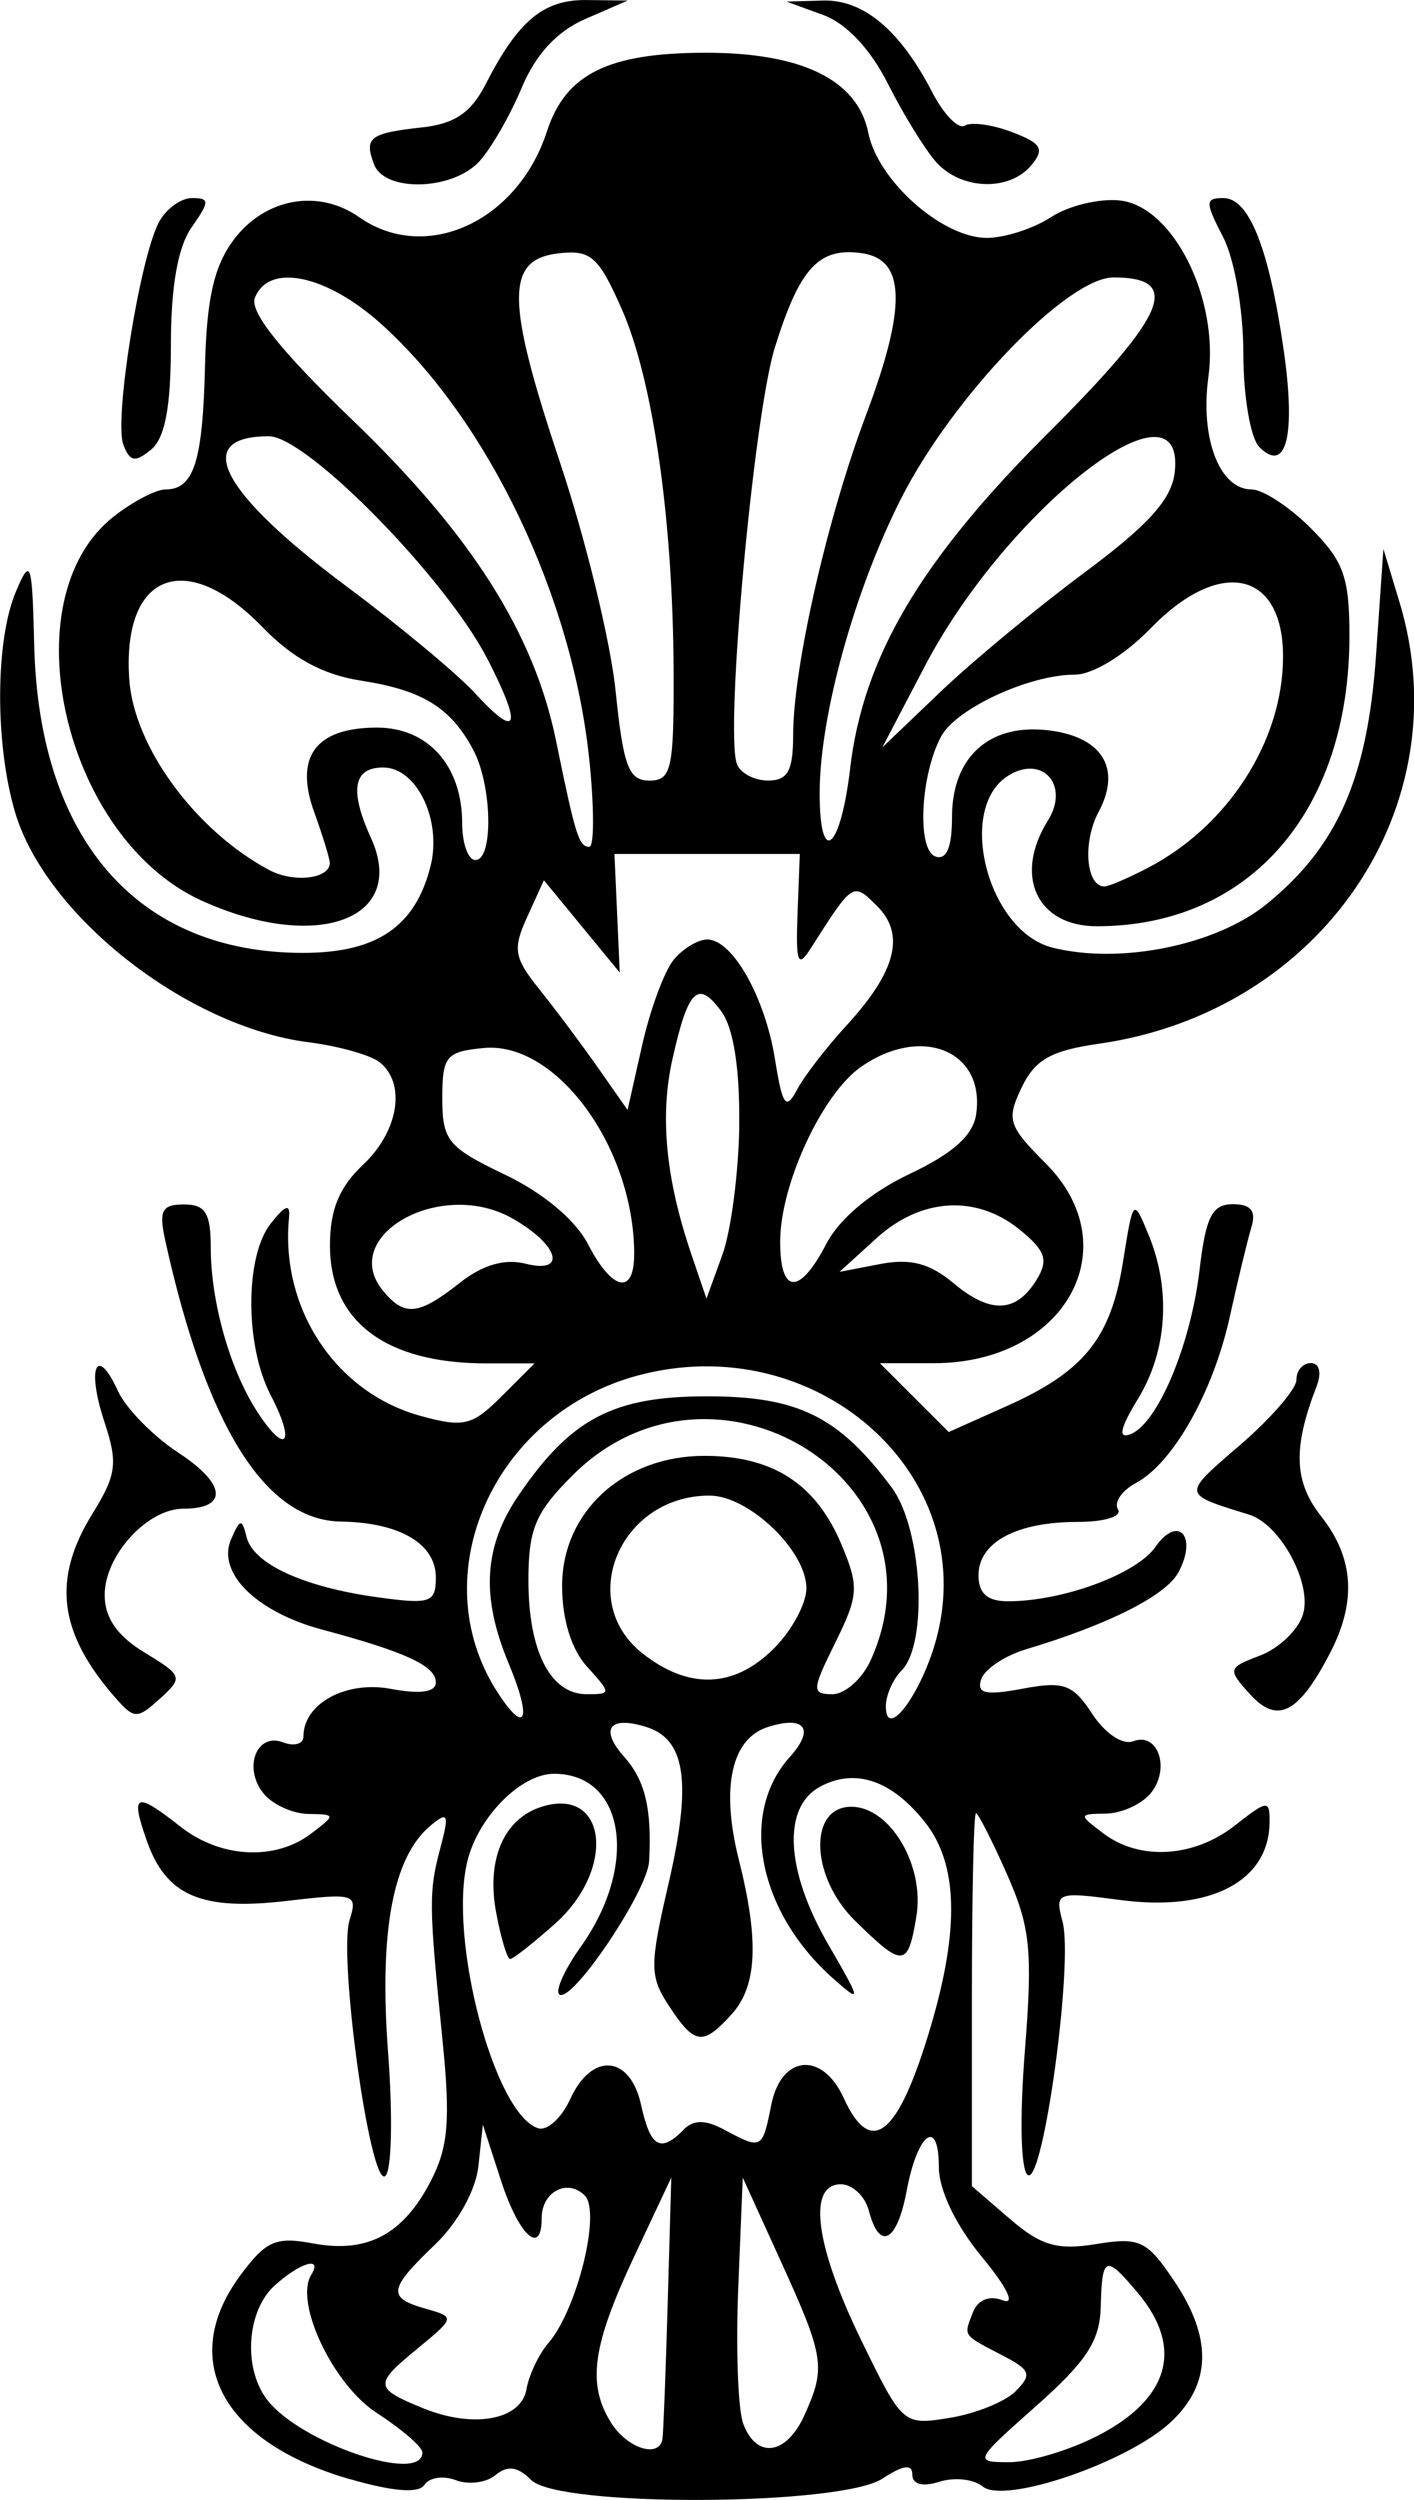 <?xml version="1.0" encoding="UTF-8" standalone="no"?>
<!-- Created with Inkscape (http://www.inkscape.org/) -->

<svg
   width="28.257mm"
   height="49.959mm"
   viewBox="0 0 28.257 49.959"
   version="1.1"
   id="svg1"
   xml:space="preserve"
   xmlns="http://www.w3.org/2000/svg"
   xmlns:svg="http://www.w3.org/2000/svg"><defs
     id="defs1" /><g
     id="layer1"
     transform="translate(-77.829,-109.331)"><path
       d="m 84.817,158.873 c -2.552,-0.741 -3.434,-2.383 -2.186,-4.072 0.511,-0.691 0.71,-0.779 1.452,-0.639 1.084,0.203 1.801,-0.176 2.354,-1.245 0.352,-0.68 0.396,-1.218 0.233,-2.836 -0.273,-2.709 -0.275,-2.94 -0.039,-3.829 0.178,-0.672 0.152,-0.73 -0.195,-0.442 -0.756,0.627 -1.034,2.114 -0.851,4.545 0.097,1.287 0.07,2.383 -0.061,2.464 -0.303,0.187 -0.938,-4.402 -0.708,-5.124 0.164,-0.518 0.101,-0.537 -1.26,-0.377 -1.708,0.201 -2.411,-0.104 -2.797,-1.212 -0.328,-0.94 -0.224,-0.981 0.68,-0.27 0.794,0.625 1.884,0.684 2.601,0.141 0.504,-0.381 0.503,-0.389 -0.049,-0.397 -0.31,-0.005 -0.71,-0.185 -0.889,-0.402 -0.422,-0.508 -0.15,-1.234 0.384,-1.029 0.224,0.086 0.407,0.033 0.407,-0.118 0,-0.657 0.848,-1.119 1.746,-0.951 0.593,0.111 0.9,0.067 0.9,-0.131 0,-0.327 -0.607,-0.608 -2.272,-1.053 -1.317,-0.352 -2.11,-1.138 -1.82,-1.805 0.179,-0.413 0.218,-0.419 0.309,-0.047 0.131,0.539 1.141,1.003 2.626,1.207 1.049,0.144 1.157,0.107 1.157,-0.397 0,-0.675 -0.722,-1.099 -1.901,-1.117 -1.51,-0.024 -2.69,-1.912 -3.505,-5.609 -0.134,-0.606 -0.071,-0.728 0.374,-0.728 0.427,0 0.534,0.174 0.534,0.862 0,1.092 0.388,2.456 0.938,3.295 0.572,0.873 0.762,0.618 0.259,-0.347 -0.516,-0.99 -0.516,-2.772 8.49e-4,-3.428 0.294,-0.374 0.394,-0.406 0.366,-0.117 -0.177,1.817 0.933,3.492 2.623,3.959 0.867,0.239 1.037,0.199 1.626,-0.39 l 0.658,-0.658 h -0.969 c -2.006,0 -3.12,-0.84 -3.12,-2.354 0,-0.717 0.184,-1.166 0.661,-1.615 0.711,-0.668 0.866,-1.626 0.331,-2.049 -0.182,-0.144 -0.82,-0.323 -1.418,-0.399 -2.425,-0.308 -5.249,-2.52 -5.866,-4.595 -0.406,-1.369 -0.397,-3.445 0.019,-4.418 0.293,-0.685 0.322,-0.597 0.363,1.08 0.094,3.885 2.07,6.147 5.371,6.147 1.475,0 2.245,-0.524 2.549,-1.733 0.231,-0.919 -0.275,-1.972 -0.947,-1.972 -0.599,0 -0.677,0.456 -0.243,1.409 0.74,1.624 -1.08,2.297 -3.383,1.252 -2.758,-1.252 -3.854,-6.027 -1.761,-7.674 0.38,-0.299 0.846,-0.543 1.036,-0.543 0.568,0 0.745,-0.553 0.791,-2.463 0.032,-1.345 0.179,-1.995 0.568,-2.519 0.624,-0.839 1.692,-1.034 2.513,-0.459 1.329,0.931 3.164,0.093 3.752,-1.714 0.373,-1.146 1.217,-1.567 3.151,-1.572 1.942,-0.005 3.059,0.542 3.271,1.6 0.192,0.958 1.479,2.1 2.368,2.1 0.358,0 0.936,-0.187 1.286,-0.416 0.349,-0.229 0.97,-0.378 1.38,-0.331 1.058,0.121 1.977,1.957 1.763,3.521 -0.169,1.232 0.222,2.253 0.864,2.253 0.224,0 0.756,0.348 1.181,0.773 0.657,0.657 0.773,0.981 0.773,2.152 0,3.504 -1.992,5.798 -5.04,5.804 -1.204,0.003 -1.676,-1.007 -0.986,-2.112 0.441,-0.706 -0.109,-1.326 -0.794,-0.896 -1.043,0.653 -0.409,3.11 0.886,3.435 1.353,0.34 3.261,-0.046 4.272,-0.865 1.422,-1.151 2.022,-2.515 2.194,-4.985 l 0.147,-2.117 0.32,1.058 c 1.237,4.085 -1.557,8.193 -6.003,8.829 -0.959,0.137 -1.279,0.318 -1.546,0.874 -0.308,0.643 -0.268,0.769 0.477,1.514 1.679,1.679 0.387,3.996 -2.229,3.996 H 95.412 l 0.688,0.688 0.688,0.688 1.158,-0.518 c 1.548,-0.692 2.081,-1.353 2.325,-2.885 0.203,-1.274 0.206,-1.278 0.511,-0.537 0.452,1.097 0.373,2.319 -0.212,3.277 -0.358,0.587 -0.405,0.804 -0.152,0.707 0.543,-0.208 1.203,-1.775 1.381,-3.274 0.127,-1.076 0.252,-1.323 0.667,-1.323 0.363,0 0.47,0.134 0.37,0.463 -0.077,0.255 -0.27,1.054 -0.429,1.777 -0.331,1.509 -1.134,2.934 -1.879,3.332 -0.282,0.151 -0.443,0.388 -0.358,0.526 0.087,0.141 -0.266,0.251 -0.804,0.251 -1.226,0 -1.983,0.407 -1.983,1.068 0,0.363 0.179,0.519 0.595,0.518 1.097,-0.003 2.561,-0.543 2.941,-1.087 0.453,-0.647 0.846,-0.215 0.461,0.506 -0.249,0.466 -1.391,1.043 -3.049,1.541 -0.425,0.128 -0.827,0.397 -0.894,0.598 -0.095,0.287 0.083,0.328 0.826,0.189 0.827,-0.155 1.005,-0.09 1.396,0.507 0.257,0.391 0.606,0.624 0.816,0.543 0.501,-0.192 0.749,0.557 0.345,1.044 -0.18,0.216 -0.58,0.397 -0.89,0.402 -0.552,0.008 -0.553,0.016 -0.049,0.397 0.725,0.548 1.809,0.482 2.626,-0.16 0.65,-0.511 0.697,-0.516 0.693,-0.066 -0.01,1.182 -1.182,1.794 -2.978,1.556 -1.282,-0.17 -1.316,-0.158 -1.159,0.434 0.219,0.827 -0.387,5.252 -0.693,5.063 -0.142,-0.088 -0.168,-1.121 -0.061,-2.471 0.159,-2.013 0.112,-2.481 -0.356,-3.54 -0.297,-0.671 -0.576,-1.221 -0.621,-1.22 -0.045,2.9e-4 -0.081,1.677 -0.081,3.726 v 3.726 l 0.763,0.657 c 0.618,0.532 0.944,0.627 1.72,0.5 0.867,-0.142 1.014,-0.073 1.553,0.727 0.773,1.147 0.754,2.065 -0.057,2.827 -0.857,0.805 -3.327,1.652 -3.763,1.29 -0.177,-0.147 -0.565,-0.19 -0.864,-0.095 -0.338,0.107 -0.542,0.054 -0.542,-0.141 0,-0.218 -0.182,-0.194 -0.597,0.079 -0.841,0.551 -6.473,0.575 -7.018,0.029 -0.271,-0.271 -0.474,-0.299 -0.714,-0.1 -0.184,0.153 -0.541,0.199 -0.792,0.103 -0.251,-0.097 -0.534,-0.055 -0.629,0.092 -0.113,0.176 -0.625,0.136 -1.495,-0.116 z m 1.452,-0.537 c -0.002,-0.109 -0.412,-0.463 -0.912,-0.787 -0.873,-0.566 -1.651,-2.206 -1.308,-2.76 0.235,-0.38 -0.223,-0.246 -0.732,0.215 -0.558,0.505 -0.634,1.644 -0.153,2.278 0.657,0.866 3.116,1.701 3.106,1.054 z m 13.475,-0.319 c 1.45,-0.74 1.746,-1.758 0.831,-2.856 -0.652,-0.781 -0.724,-0.756 -0.749,0.265 -0.016,0.682 -0.284,1.093 -1.29,1.984 -1.239,1.098 -1.252,1.124 -0.538,1.124 0.402,0 1.188,-0.233 1.746,-0.518 z m -8.677,0.055 c 0.018,-0.109 0.065,-1.33 0.105,-2.712 l 0.072,-2.514 -0.746,1.587 c -0.834,1.776 -0.94,2.539 -0.458,3.311 0.322,0.515 0.963,0.719 1.027,0.327 z m 2.836,-0.475 c 0.433,-0.951 0.401,-1.165 -0.462,-3.06 l -0.769,-1.69 -0.09,2.204 c -0.05,1.212 -0.005,2.432 0.099,2.712 0.266,0.713 0.859,0.633 1.223,-0.166 z m -5.555,-0.517 c 0.053,-0.291 0.25,-0.708 0.439,-0.926 0.574,-0.663 1.057,-2.62 0.728,-2.949 -0.346,-0.346 -0.861,-0.076 -0.861,0.451 0,0.768 -0.455,0.351 -0.811,-0.743 l -0.365,-1.124 -0.088,0.824 c -0.051,0.484 -0.409,1.132 -0.867,1.571 -0.936,0.897 -0.96,1.064 -0.184,1.284 0.59,0.167 0.588,0.174 -0.188,0.813 -0.851,0.7 -0.842,0.776 0.132,1.174 1.004,0.41 1.955,0.238 2.066,-0.374 z m 9.777,0.035 c 0.33,-0.33 0.298,-0.423 -0.246,-0.706 -0.826,-0.43 -0.794,-0.384 -0.611,-0.861 0.099,-0.259 0.327,-0.354 0.598,-0.25 0.263,0.101 0.096,-0.247 -0.419,-0.871 -0.519,-0.63 -0.856,-1.334 -0.856,-1.788 0,-1.003 -0.425,-0.692 -0.643,0.47 -0.193,1.029 -0.543,1.214 -0.756,0.4 -0.076,-0.291 -0.328,-0.529 -0.56,-0.529 -0.673,0 -0.512,1.228 0.408,3.117 0.825,1.693 0.836,1.702 1.768,1.551 0.516,-0.084 1.109,-0.323 1.318,-0.532 z M 91.482,151.894 c 0.209,-0.209 0.439,-0.209 0.829,0 0.742,0.397 0.753,0.391 0.932,-0.505 0.199,-0.996 1.019,-1.071 1.447,-0.132 0.549,1.205 1.094,0.755 1.741,-1.437 0.575,-1.951 0.54,-3.239 -0.112,-4.068 -0.665,-0.845 -1.396,-1.095 -2.1,-0.718 -0.76,0.407 -0.695,1.675 0.164,3.157 0.662,1.143 0.668,1.183 0.104,0.685 -1.509,-1.333 -1.897,-3.3 -0.876,-4.433 0.507,-0.563 0.306,-0.837 -0.439,-0.6 -0.727,0.231 -0.941,1.207 -0.58,2.643 0.41,1.628 0.368,2.533 -0.143,3.098 -0.574,0.634 -0.74,0.612 -1.25,-0.166 -0.389,-0.594 -0.39,-0.804 -0.014,-2.429 0.471,-2.03 0.351,-2.896 -0.435,-3.145 -0.745,-0.236 -0.946,0.037 -0.443,0.6 0.415,0.465 0.551,1.038 0.494,2.079 -0.034,0.611 -1.572,2.886 -1.799,2.659 -0.078,-0.078 0.117,-0.505 0.433,-0.948 1.163,-1.634 0.881,-3.457 -0.535,-3.457 -0.657,0 -1.507,0.853 -1.728,1.735 -0.391,1.557 0.539,5.078 1.413,5.349 0.18,0.056 0.467,-0.206 0.638,-0.581 0.431,-0.946 1.197,-0.886 1.417,0.112 0.186,0.848 0.383,0.966 0.845,0.505 z m -3.737,-4.337 c -0.2,-1.064 0.149,-1.879 0.905,-2.12 1.306,-0.415 1.498,1.242 0.27,2.337 -0.435,0.388 -0.839,0.705 -0.897,0.705 -0.058,0 -0.183,-0.415 -0.278,-0.922 z m 7.17,0.156 c -0.891,-0.875 -0.936,-2.277 -0.073,-2.277 0.771,0 1.467,1.169 1.301,2.183 -0.17,1.033 -0.264,1.04 -1.228,0.094 z m -6.92,-5.138 c -0.558,-1.336 -0.5,-2.338 0.195,-3.359 1.047,-1.538 1.891,-1.982 3.77,-1.982 1.817,0 2.627,0.4 3.688,1.822 0.613,0.821 0.736,3.121 0.195,3.661 -0.171,0.171 -0.311,0.492 -0.311,0.712 0,0.705 0.714,-0.252 1.01,-1.353 0.886,-3.299 -2.423,-6.212 -5.97,-5.257 -2.883,0.776 -4.308,3.991 -2.804,6.325 0.569,0.882 0.698,0.558 0.227,-0.569 z m 1.565,0.062 c -0.314,-0.347 -0.498,-0.944 -0.498,-1.615 0,-1.481 1.222,-2.598 2.844,-2.598 1.37,0 2.233,0.56 2.743,1.781 0.349,0.835 0.337,1.011 -0.127,1.95 -0.471,0.952 -0.476,1.032 -0.057,1.032 0.249,0 0.592,-0.303 0.761,-0.674 1.625,-3.567 -3.135,-6.521 -5.958,-3.697 -0.741,0.741 -0.879,1.07 -0.879,2.099 0,1.412 0.44,2.272 1.163,2.272 0.496,0 0.496,-0.011 0.009,-0.55 z m 3.735,-0.364 c 0.357,-0.357 0.649,-0.898 0.649,-1.203 0,-0.75 -1.152,-1.852 -1.937,-1.852 -1.785,0 -2.675,2.102 -1.335,3.156 0.925,0.727 1.829,0.693 2.622,-0.101 z m -6.283,-7.303 c 0.463,-0.364 0.901,-0.492 1.324,-0.385 0.835,0.21 0.656,-0.385 -0.274,-0.909 -1.43,-0.807 -3.486,0.355 -2.574,1.455 0.427,0.514 0.704,0.485 1.524,-0.16 z m 11.534,-0.068 c 0.238,-0.39 0.177,-0.575 -0.332,-0.992 -0.865,-0.71 -1.976,-0.647 -2.866,0.162 l -0.742,0.675 0.816,-0.157 c 0.598,-0.115 0.988,-0.014 1.455,0.378 0.745,0.625 1.259,0.604 1.669,-0.066 z m -5.945,-3.108 c 0.013,-1.109 -0.115,-1.921 -0.355,-2.249 -0.469,-0.641 -0.664,-0.452 -0.978,0.946 -0.257,1.144 -0.135,2.404 0.38,3.914 l 0.299,0.877 0.318,-0.877 c 0.175,-0.482 0.327,-1.657 0.338,-2.612 z m -2.098,2.595 c -0.005,-2.132 -1.559,-4.256 -3.01,-4.115 -0.752,0.073 -0.825,0.163 -0.825,1.006 0,0.844 0.112,0.979 1.251,1.524 0.765,0.366 1.41,0.905 1.66,1.389 0.484,0.937 0.925,1.03 0.923,0.196 z m 3.842,-0.206 c 0.257,-0.496 0.889,-1.026 1.66,-1.392 0.873,-0.414 1.272,-0.772 1.332,-1.198 0.18,-1.267 -1.096,-1.787 -2.305,-0.94 -0.771,0.54 -1.604,2.334 -1.612,3.471 -0.007,1.078 0.384,1.103 0.924,0.059 z m -3.054,-5.672 c 0.185,-0.223 0.487,-0.406 0.671,-0.406 0.504,0 1.155,1.15 1.354,2.393 0.149,0.93 0.219,1.028 0.438,0.614 0.143,-0.271 0.589,-0.851 0.99,-1.287 0.989,-1.076 1.181,-1.818 0.617,-2.383 -0.488,-0.488 -0.48,-0.493 -1.329,0.838 -0.26,0.409 -0.302,0.297 -0.265,-0.699 l 0.045,-1.185 h -1.852 -1.852 l 0.053,1.185 0.053,1.185 -0.758,-0.922 -0.758,-0.922 -0.333,0.731 c -0.294,0.645 -0.265,0.816 0.245,1.451 0.318,0.396 0.844,1.1 1.169,1.564 l 0.591,0.844 0.292,-1.297 c 0.161,-0.714 0.444,-1.48 0.629,-1.703 z m -6.872,-1.937 c 0,-0.083 -0.14,-0.539 -0.311,-1.013 -0.401,-1.11 0.03,-1.69 1.255,-1.69 1.022,0 1.702,0.764 1.702,1.911 0,0.404 0.119,0.735 0.265,0.735 0.363,0 0.334,-1.492 -0.043,-2.2 -0.451,-0.847 -1.013,-1.194 -2.245,-1.385 -0.762,-0.118 -1.365,-0.446 -1.97,-1.071 -1.529,-1.578 -2.805,-1.078 -2.66,1.043 0.092,1.351 1.327,3.032 2.801,3.815 0.49,0.26 1.207,0.174 1.207,-0.145 z m 16.351,0.099 c 1.61,-0.841 2.699,-2.544 2.699,-4.221 0,-1.719 -1.266,-1.989 -2.646,-0.565 -0.521,0.538 -1.157,0.926 -1.516,0.926 -0.909,0 -2.372,0.677 -2.671,1.235 -0.416,0.777 -0.486,2.27 -0.113,2.399 0.223,0.077 0.331,-0.182 0.331,-0.793 0,-1.176 0.723,-1.848 1.867,-1.735 1.12,0.111 1.536,0.752 1.062,1.637 -0.323,0.604 -0.253,1.49 0.118,1.49 0.085,0 0.475,-0.168 0.868,-0.373 z m -11.164,-2.152 c -0.333,-3.251 -2.013,-6.776 -4.148,-8.706 -1.102,-0.995 -2.264,-1.239 -2.536,-0.53 -0.107,0.278 0.523,1.065 1.958,2.447 2.374,2.288 3.621,4.253 4.061,6.403 0.391,1.909 0.456,2.117 0.666,2.117 0.097,0 0.097,-0.779 -2.44e-4,-1.731 z m 5.212,0.163 c 0.263,-2.22 1.402,-4.151 3.948,-6.691 2.385,-2.38 2.697,-3.118 1.316,-3.118 -0.928,0 -3.224,2.393 -4.253,4.433 -0.934,1.85 -1.62,4.338 -1.62,5.873 0,1.484 0.415,1.145 0.61,-0.497 z m -3.528,-1.938 c -0.011,-3.026 -0.413,-5.832 -1.038,-7.244 -0.464,-1.048 -0.616,-1.182 -1.262,-1.108 -1.062,0.122 -1.055,0.932 0.035,4.194 0.509,1.523 1.007,3.573 1.107,4.556 0.153,1.5 0.26,1.786 0.674,1.786 0.441,0 0.492,-0.227 0.484,-2.183 z m 2.389,1.274 c 0,-1.348 0.679,-4.331 1.456,-6.394 0.815,-2.166 0.792,-3.111 -0.081,-3.235 -0.861,-0.122 -1.241,0.288 -1.738,1.876 -0.425,1.358 -1.003,7.68 -0.761,8.331 0.067,0.182 0.348,0.331 0.623,0.331 0.394,0 0.501,-0.194 0.501,-0.909 z m 5.821,-3.247 c 1.279,-0.949 1.741,-1.462 1.804,-2 0.238,-2.06 -3.341,0.715 -4.994,3.872 l -0.849,1.622 1.16,-1.109 c 0.638,-0.61 1.934,-1.683 2.88,-2.385 z m -11.924,1.739 c -0.823,-1.613 -3.616,-4.463 -4.374,-4.463 -1.551,0 -0.972,1.118 1.554,3.001 1.052,0.784 2.2,1.738 2.553,2.121 0.871,0.948 0.967,0.712 0.268,-0.659 z m -7.446,20.741 c -1.133,-1.299 -1.264,-2.361 -0.453,-3.674 0.481,-0.778 0.511,-1.008 0.238,-1.835 -0.36,-1.089 -0.155,-1.55 0.273,-0.613 0.158,0.346 0.703,0.901 1.211,1.234 0.952,0.623 0.994,1.115 0.094,1.115 -0.721,0 -1.572,0.933 -1.572,1.724 0,0.456 0.25,0.818 0.795,1.149 0.765,0.465 0.777,0.5 0.308,0.924 -0.455,0.412 -0.514,0.41 -0.893,-0.024 z m 22.682,-0.062 c -0.457,-0.505 -0.45,-0.53 0.202,-0.778 0.371,-0.141 0.753,-0.507 0.851,-0.813 0.195,-0.614 -0.445,-1.806 -1.073,-2.001 -1.356,-0.42 -1.351,-0.383 -0.179,-1.394 0.621,-0.535 1.127,-1.122 1.124,-1.304 -0.002,-0.182 0.128,-0.331 0.289,-0.331 0.171,0 0.218,0.193 0.114,0.463 -0.478,1.235 -0.454,1.907 0.092,2.601 0.653,0.83 0.71,1.697 0.18,2.723 -0.628,1.215 -1.054,1.436 -1.6,0.833 z M 80.294,118.216 c -0.189,-0.491 0.33,-3.733 0.711,-4.445 0.142,-0.265 0.439,-0.482 0.66,-0.482 0.358,0 0.357,0.066 -0.009,0.588 -0.273,0.389 -0.412,1.183 -0.412,2.349 0,1.236 -0.117,1.858 -0.394,2.088 -0.319,0.265 -0.425,0.246 -0.557,-0.098 z m 22.701,0.049 c -0.176,-0.176 -0.319,-1.011 -0.319,-1.867 0,-0.87 -0.177,-1.89 -0.404,-2.328 -0.363,-0.702 -0.363,-0.781 0.006,-0.781 0.512,0 0.909,0.997 1.202,3.024 0.248,1.718 0.056,2.493 -0.485,1.952 z M 85.305,112.617 c -0.206,-0.536 -0.089,-0.626 0.958,-0.74 0.652,-0.071 0.98,-0.294 1.271,-0.863 0.65,-1.272 1.156,-1.693 2.02,-1.682 l 0.819,0.01 -0.849,0.369 c -0.564,0.245 -0.989,0.705 -1.267,1.369 -0.23,0.55 -0.61,1.213 -0.846,1.473 -0.529,0.584 -1.891,0.626 -2.107,0.064 z m 11.225,-0.055 c -0.224,-0.255 -0.656,-0.958 -0.96,-1.563 -0.345,-0.686 -0.83,-1.201 -1.288,-1.368 l -0.735,-0.268 0.728,-0.021 c 0.808,-0.023 1.542,0.592 2.18,1.826 0.232,0.449 0.526,0.752 0.653,0.674 0.127,-0.079 0.552,-0.021 0.944,0.128 0.591,0.225 0.657,0.338 0.387,0.663 -0.441,0.531 -1.411,0.495 -1.909,-0.07 z"
       id="path1" /></g></svg>
